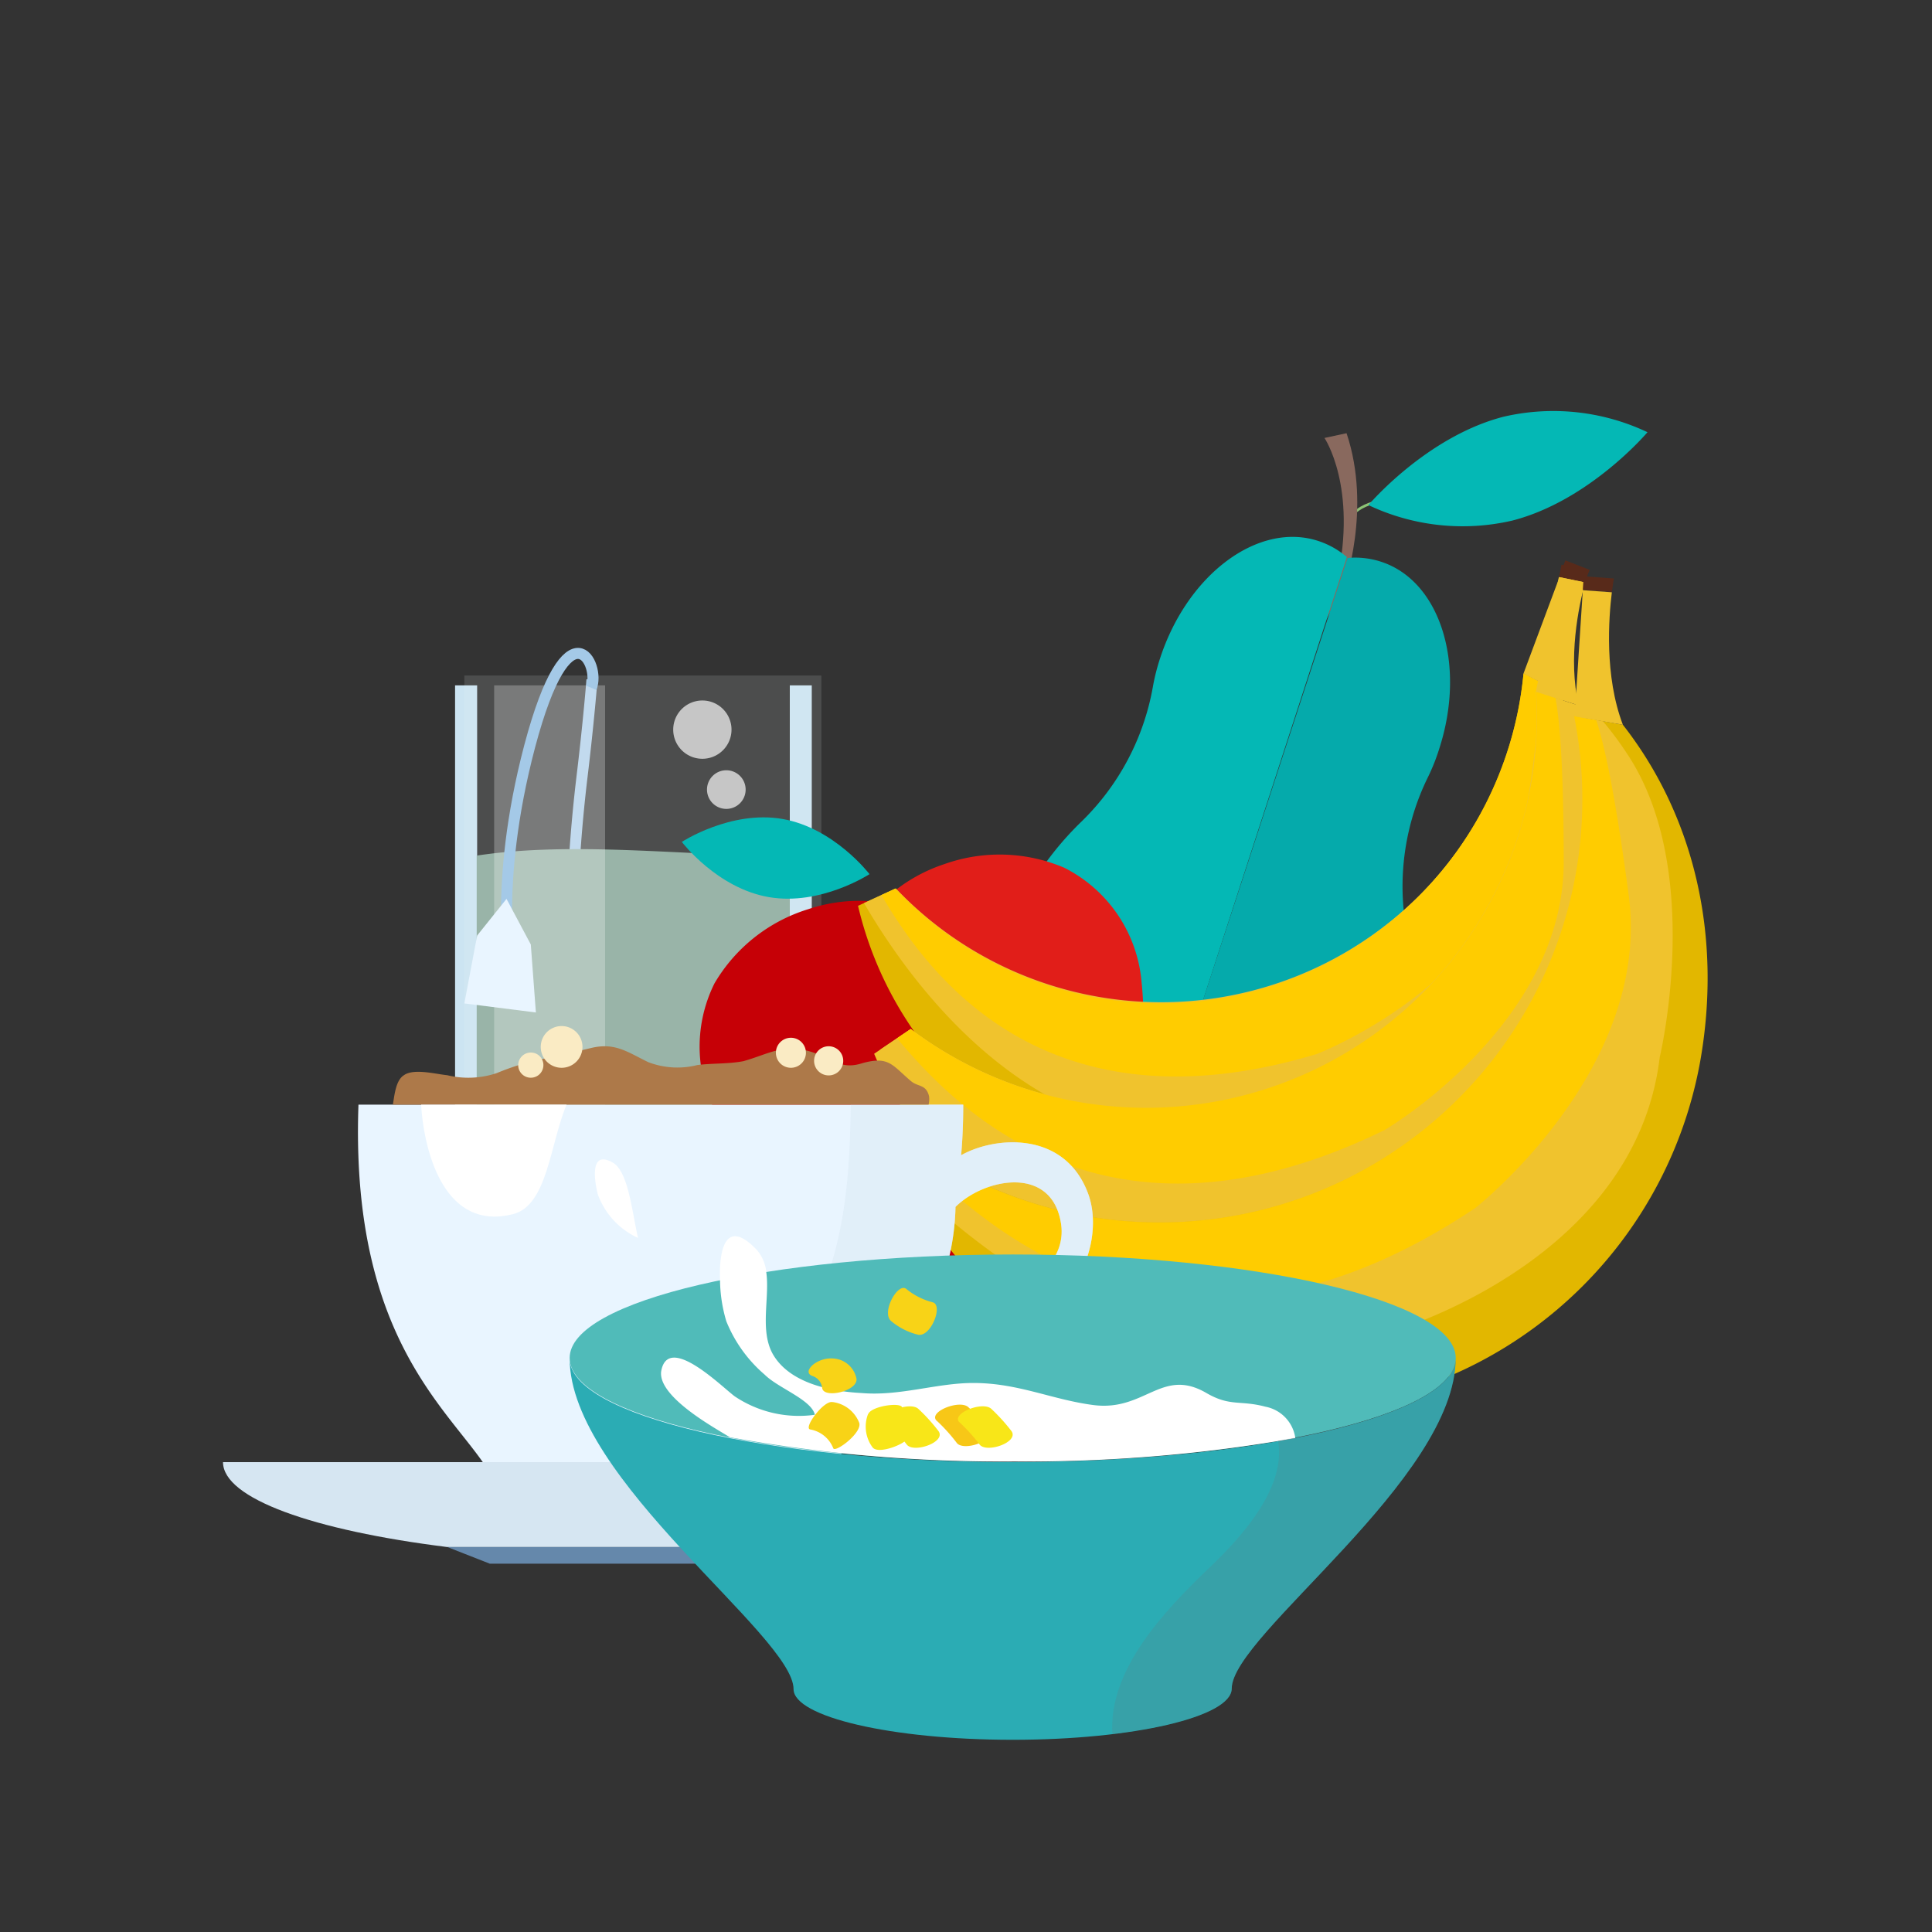 <svg xmlns="http://www.w3.org/2000/svg" xmlns:xlink="http://www.w3.org/1999/xlink" viewBox="0 0 175 175"><rect x="0" y="0" width="175" height="175" fill="#333333" stroke="none"/><defs><clipPath id="a"><rect width="175" height="175" style="fill:none"/></clipPath></defs><g style="isolation:isolate"><g style="clip-path:url(#a)"><path d="M53.62,61.57s-.3,3.86-.92,8.95A137.53,137.53,0,0,0,52,95" style="fill:none;stroke:#a4c9e7;stroke-miterlimit:10"/><path d="M73.53,62.08v51.28a3.77,3.77,0,0,1-3.77,3.77H45a3.77,3.77,0,0,1-3.78-3.77V62.08h2v47.76a3.41,3.41,0,0,0,3.31,3.52H68.23a3.42,3.42,0,0,0,3.31-3.52V62.08Z" style="fill:#cce4f2"/><path d="M71.54,77.54v32.3a3.42,3.42,0,0,1-3.31,3.52H46.49a3.41,3.41,0,0,1-3.31-3.52V77.5c8.74-1.32,18.73,0,27.34,0Z" style="fill:#8caa9d"/><path d="M74.4,61.19v51.27a3.77,3.77,0,0,1-3.77,3.78H45.83a3.77,3.77,0,0,1-3.77-3.78V61.19Z" style="fill:#e8f0f1;opacity:0.14"/><path d="M66.26,66.09a2.64,2.64,0,1,1-2.63-2.64A2.64,2.64,0,0,1,66.26,66.09Z" style="fill:#fff;opacity:0.68"/><path d="M67.54,71.52a1.75,1.75,0,1,1-1.75-1.75A1.75,1.75,0,0,1,67.54,71.52Z" style="fill:#fff;opacity:0.68"/><path d="M65.79,76.65a1.41,1.41,0,1,1-1.41-1.42A1.41,1.41,0,0,1,65.79,76.65Z" style="fill:#fff;opacity:0.68"/><rect x="44.76" y="62.08" width="10.05" height="55.05" style="fill:#fff;opacity:0.25"/><path d="M53.56,62.3c.87-2.06-2.05-8-5.58,5.29C44.59,80.44,46.32,88.4,46.32,88.4" style="fill:none;stroke:#a4c9e7;stroke-miterlimit:10"/><polygon points="48.54 91.71 42.06 90.89 43.22 84.74 45.88 81.42 48.08 85.55 48.54 91.71" style="fill:#e9f5ff"/><path d="M122.45,47l-.2-.08c.71-1.71,4.27-1.89,4.42-1.89v.21S123.1,45.46,122.45,47Z" style="fill:#8dc375"/><path d="M121.74,53.17s2.54-7.06.23-13.93l-2,.43s3,4.42,1.14,12.91l-1.24,4Z" style="fill:#89695e"/><path d="M119.41,49c-5.42-1.77-11.84,3-14.33,10.63a18.61,18.61,0,0,0-.66,2.62h0A22.5,22.5,0,0,1,98,74.38a28.35,28.35,0,0,0-7.4,12c-3.82,11.69-.19,23.36,8.1,26.07a11.55,11.55,0,0,0,3,.55L122,50.46A7.59,7.59,0,0,0,119.41,49Z" style="fill:#04b8b5"/><path d="M126.26,98a28.46,28.46,0,0,0,1.09-14,22.43,22.43,0,0,1,2-13.62h0a18,18,0,0,0,1-2.51c2.5-7.64.13-15.27-5.29-17a7.55,7.55,0,0,0-3-.33L101.64,113a11.61,11.61,0,0,0,2.7,1.3C112.63,117,122.45,109.68,126.26,98Z" style="fill:#05aaab"/><path d="M136.18,37.75c-7,1.81-12.23,8-12.23,8A19.92,19.92,0,0,0,137,47.15c7-1.81,12.23-8,12.23-8A19.92,19.92,0,0,0,136.18,37.75Z" style="fill:#04b8b5"/><path d="M70.87,74.18c4.7.82,7.89,5,7.89,5s-4.42,2.89-9.12,2.08-7.88-5-7.88-5S66.18,73.37,70.87,74.18Z" style="fill:#04b8b5"/><path d="M73.22,82.35a14.94,14.94,0,0,0-8.5,6.72,12.86,12.86,0,0,0,.55,12.46,31.51,31.51,0,0,0,5.27,6.63c1.28,1.25,2.58,2.47,3.84,3.74,3.6,3.65,7.91,6.17,13.17,4.44a11.65,11.65,0,0,0,3.21-1.67L79.88,81.74A14.54,14.54,0,0,0,73.22,82.35Z" style="fill:#c60006"/><path d="M102.27,102.69c.25-1.77.57-3.53.85-5.29a30.83,30.83,0,0,0,.28-8.47,12.81,12.81,0,0,0-7-10.33,14.93,14.93,0,0,0-10.83-.34,14.65,14.65,0,0,0-5.72,3.48l10.88,32.93a11.43,11.43,0,0,0,3.57-.57C99.59,112.36,101.54,107.77,102.27,102.69Z" style="fill:#e11e19"/><path d="M141.34,62.75,138,61A33,33,0,0,1,81.11,80.49l-3.39,1.56a33.14,33.14,0,0,0,61.7,7.63C144,80.9,144.64,71.28,141.34,62.75Z" style="fill:#e2b700"/><path d="M136.51,88.41s7.65-13,4.52-23.45a26.3,26.3,0,0,0-1-2.91l-1.89-1a33.15,33.15,0,0,1-57,19.42L78.26,81.8c4.41,7.56,15,22,31.58,21C109.84,102.79,129.93,103.32,136.51,88.41Z" style="fill:#f0c32d"/><path d="M119.28,95.47s16.36-6.29,18.62-19.85c1.42-8.57,1.62-12.27,1.58-13.84L138,61A33,33,0,0,1,81.11,80.49l-1.27.59C83.57,87.39,94,103.08,119.28,95.47Z" style="fill:#fc0"/><path d="M144,51.62l-2.21-.86-.38,1,2.12.82C143.85,52,144,51.62,144,51.62Z" style="fill:#582a1a"/><path d="M141.34,62.75c-.27-4.09,1.39-8.33,2.23-10.17l-2.12-.82L138,61Z" style="fill:#f0c32d"/><path d="M143,63.9l-3.88-1.25A35.41,35.41,0,0,1,82.49,93.21l-3.31,2.24a35.49,35.49,0,0,0,66.53-2.76C149,82.63,148,72.35,143,63.9Z" style="fill:#f0c32d"/><path d="M142.42,91.87s5.81-15,.66-25.57a28.93,28.93,0,0,0-1.61-2.9l-2.17-.7A35.51,35.51,0,0,1,82.49,93.21l-2.78,1.88c6,7.22,19.75,20.62,37.05,16.64C116.76,111.73,138.07,108.78,142.42,91.87Z" style="fill:#f0c32d"/><path d="M125.45,102.34s16.18-9.5,16.19-24.23c0-9.31-.43-13.25-.75-14.9l-1.75-.56A35.41,35.41,0,0,1,82.49,93.21l-1.24.84C86.3,100.06,100,114.82,125.45,102.34Z" style="fill:#fc0"/><path d="M143.92,51.67l-2.48-.52-.22,1.12,2.38.49C143.79,52.07,143.92,51.67,143.92,51.67Z" style="fill:#582a1a"/><path d="M143,63.9c-1-4.26,0-9,.58-11.14l-2.38-.49-2.08,10.38Z" style="fill:#f0c32d"/><path d="M147,65.65l-4.35-.79a38.33,38.33,0,0,1-56.41,40.93L83,108.67a38.42,38.42,0,0,0,71-12.51C156,84.9,153.53,74,147,65.65Z" style="fill:#e2b700"/><path d="M150.34,95.75s4.08-17-3-27.54a30.16,30.16,0,0,0-2.14-2.87l-2.43-.44a38.44,38.44,0,0,1-56.59,40.89l-2.71,2.41c7.45,6.89,24.15,19.3,42.14,12.55C125.65,120.75,148.1,114.52,150.34,95.75Z" style="fill:#f0c32d"/><path d="M133.63,109.42s16-12.52,13.9-28.32c-1.33-10-2.36-14.16-2.95-15.88l-2-.36a38.33,38.33,0,0,1-56.41,40.93L85,106.87C91.29,112.6,108.15,126.46,133.63,109.42Z" style="fill:#fc0"/><path d="M146.19,52.4l-2.74-.2-.08,1.23,2.63.19C146.1,52.85,146.19,52.4,146.19,52.4Z" style="fill:#582a1a"/><path d="M147,65.65c-1.69-4.43-1.28-9.7-1-12l-2.63-.19-.74,11.43Z" style="fill:#f0c32d"/><path d="M98.58,108.17c-2.1-5.78-8.45-5.26-11.52-3.53.13-1.5.19-3,.19-4.58H32.47c-.93,26.14,13,29.77,13.09,37H73.84c.43-6.34,7.64-7.93,10.69-18.48C96.35,123.25,100.41,113.2,98.58,108.17ZM86,113.75a21.87,21.87,0,0,0,.55-4.43c2.65-2.63,8.86-3.84,9.58,1.68C96.84,116.83,86.22,119.9,86,113.75Z" style="fill:#e9f5ff"/><g style="opacity:0.45;mix-blend-mode:multiply"><path d="M98.58,108.17c-2.1-5.78-8.46-5.26-11.52-3.53.13-1.5.19-3,.19-4.58H77.06c-.09,8-.77,15.4-5.55,22.28-2.67,3.79-10.49,9.22-8.87,14.7h11.2c.43-6.34,7.64-7.93,10.69-18.48C96.35,123.25,100.41,113.2,98.58,108.17ZM86,113.75a21.87,21.87,0,0,0,.55-4.43c2.65-2.63,8.86-3.84,9.58,1.68C96.84,116.83,86.22,119.9,86,113.75Z" style="fill:#d6e6f2"/></g><path d="M84.11,100.06H35.59c.16-1.08.31-2.24,1-2.67.9-.64,2.91-.09,3.91,0A8.11,8.11,0,0,0,45,97.2a22.53,22.53,0,0,1,4.09-1.27c1.54-.27,2.9-.64,4.44-1,2.18-.53,3.29.36,5.19,1.28a7.38,7.38,0,0,0,4.45.26c1.36-.17,2.82-.09,4.17-.35,2.28-.64,3.63-1.64,6.19-.83,2,.64,2.63,1.65,4.62,1,2.37-.64,2.64.17,4.36,1.63.64.55,1.36.27,1.64,1.36A2,2,0,0,1,84.11,100.06Z" style="fill:#ad7949"/><path d="M73,95.34A1.36,1.36,0,1,1,71.65,94,1.36,1.36,0,0,1,73,95.34Z" style="fill:#faebc4"/><path d="M76.38,96.09a1.32,1.32,0,1,1-1.32-1.32A1.32,1.32,0,0,1,76.38,96.09Z" style="fill:#faebc4"/><path d="M52.76,94.82a1.89,1.89,0,1,1-1.89-1.88A1.89,1.89,0,0,1,52.76,94.82Z" style="fill:#faebc4"/><path d="M49.22,96.48a1.14,1.14,0,1,1-1.14-1.14A1.13,1.13,0,0,1,49.22,96.48Z" style="fill:#faebc4"/><path d="M99.56,132.44c0,3.3-8.19,6.18-20.32,7.69H40.51c-12.12-1.51-20.31-4.39-20.31-7.69Z" style="fill:#d6e6f2"/><polygon points="75.39 141.64 44.37 141.64 40.52 140.13 79.24 140.13 75.39 141.64" style="fill:#6588ab"/><g style="opacity:0.45;mix-blend-mode:multiply"><path d="M99.56,132.44c0,3.3-8.19,6.19-20.31,7.69H67.57c6.85-1.22,13.73-1.86,17.94-7.69Z" style="fill:#ccc"/></g><path d="M51.32,100.06c-1.5,3.53-1.72,9.15-4.87,9.92-6,1.52-8-5.2-8.31-9.92Z" style="fill:#fff"/><path d="M131.86,123c0,5.18-18,9.38-40.13,9.38S51.6,128.18,51.6,123s18-9.37,40.13-9.37S131.86,117.83,131.86,123Z" style="fill:#50bbb9"/><path d="M131.86,123c0,11-20.29,25.11-20.29,29.95,0,2.56-8.88,4.64-19.84,4.64S71.88,155.51,71.88,153c0-4.84-20.28-19-20.28-29.95,0,5.18,18,9.38,40.13,9.38S131.86,128.18,131.86,123Z" style="fill:#2bacb4"/><path d="M117.33,130.26a140.21,140.21,0,0,1-25.43,2.12,139.21,139.21,0,0,1-25.78-2.19l-.63-.38c-1.51-.91-5.9-3.48-5.6-5.6.61-3.47,5.45,1.37,6.66,2.27a10.43,10.43,0,0,0,7.26,1.67c-.31-1.37-3.33-2.42-4.54-3.63a12.53,12.53,0,0,1-3.48-4.84,13.52,13.52,0,0,1-.57-3.67c-.11-2.86.52-5.71,3.29-2.84a3.61,3.61,0,0,1,.9,2.07c.33,2.31-.63,5.31.62,7.46,1.51,2.57,5.14,3.33,8,3.48,3.48.3,6.81-.91,10.13-.91,4.09,0,7.11,1.51,10.89,2,4.69.6,6.2-3.48,10.28-1.06,2.12,1.21,3,.6,5.3,1.21A3.37,3.37,0,0,1,117.33,130.26Z" style="fill:#fff"/><path d="M57.79,112.13a6.93,6.93,0,0,1-3.64-3.95c-.31-1.21-.76-4.08,1.36-2.87C56.91,106.13,57.23,109.66,57.79,112.13Z" style="fill:#fff"/><path d="M131.85,123c0,11-20.28,25.1-20.28,29.94,0,1.8-4.39,3.36-10.81,4.12-.38-5.81,4.74-11.16,8.59-14.87,2.8-2.65,7.2-7.28,6.42-11.69C125.53,128.8,131.85,126.08,131.85,123Z" style="fill:#637b81;opacity:0.23;mix-blend-mode:multiply"/><path d="M73.57,124.63a1.28,1.28,0,0,1,.9,1.09c.12,1,3.25.3,3.11-.84a2.29,2.29,0,0,0-1.52-1.72,2.64,2.64,0,0,0-2.2.3c-.39.23-1,.88-.29,1.17Z" style="fill:#f8d317"/><path d="M80.73,119.67a6,6,0,0,0,2.4,1.22c1.16.3,2.35-2.67,1.35-2.93a6.15,6.15,0,0,1-2.39-1.21c-.77-.62-2.3,2.16-1.36,2.92Z" style="fill:#f8d317"/><path d="M78.63,128.08a3.16,3.16,0,0,0,.39,3c.53.78,3.37-.46,3.11-.84a2.85,2.85,0,0,1-.43-2.67c.22-.62-2.79-.26-3.07.54Z" style="fill:#f8e618"/><path d="M75.44,127a3,3,0,0,1,2.37,1.83c.4.87-2.13,2.78-2.33,2.36a2.75,2.75,0,0,0-2.09-1.71c-.65-.12,1.21-2.63,2-2.48Z" style="fill:#f8d317"/><path d="M84.84,128.68a15.65,15.65,0,0,1,1.81,2c.59.84,3.61-.19,2.9-1.2a15.82,15.82,0,0,0-1.82-2c-.75-.76-3.7.4-2.89,1.21Z" style="fill:#f7c717"/><path d="M80.3,128.83a16.51,16.51,0,0,1,1.82,2c.59.84,3.61-.19,2.89-1.2a15.74,15.74,0,0,0-1.81-2c-.76-.75-3.7.4-2.9,1.21Z" style="fill:#f8e618"/><path d="M86.91,128.83a15.65,15.65,0,0,1,1.81,2c.6.84,3.61-.19,2.9-1.2a16.52,16.52,0,0,0-1.81-2c-.76-.76-3.7.4-2.9,1.21Z" style="fill:#f8e618"/></g></g></svg>